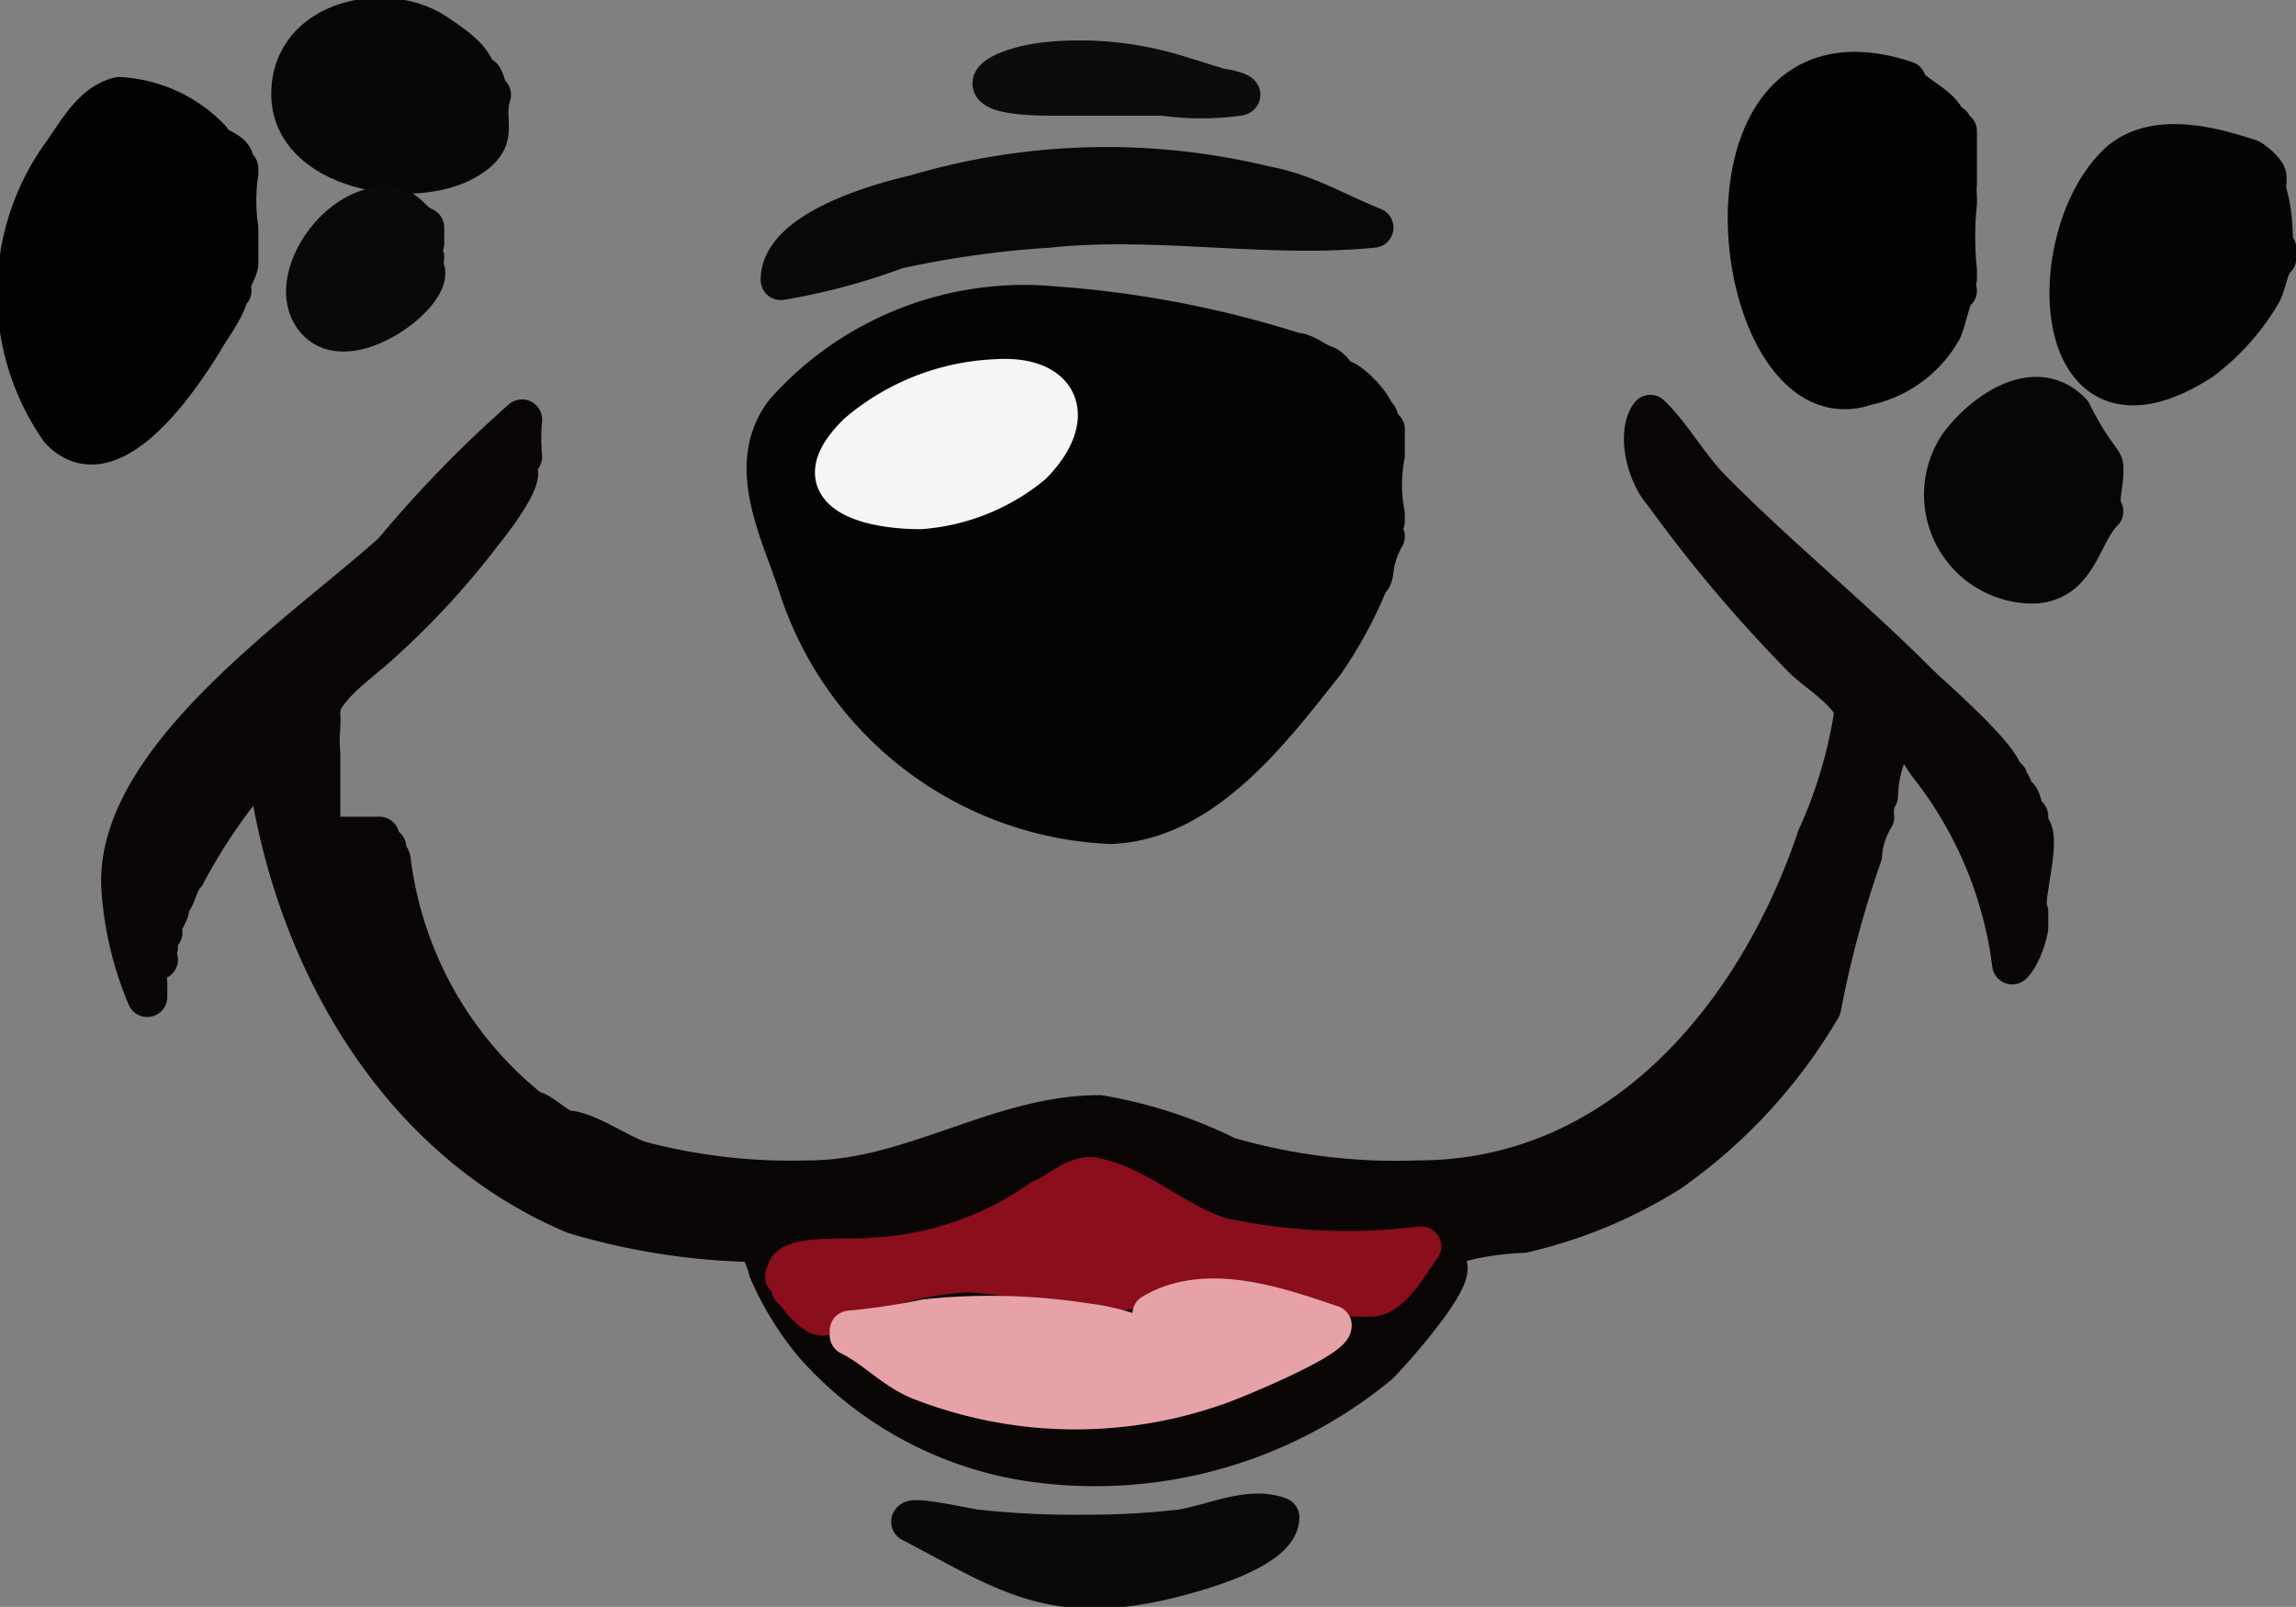 <svg xmlns="http://www.w3.org/2000/svg" viewBox="0 0 30.26 21.18"><rect x="0" y="0" width="30.26" height="21.18" fill="#808080" stroke="none"/><defs><style>.f4aa2b22-e138-4f28-af14-a7820db99ada{fill:#0a0606;stroke:#0a0606;}.a017208d-59e2-4953-8fb6-87aec0cfe288,.a16c6ee1-80cc-4032-aeff-9ce25b77574e,.a1bff714-d700-496d-a6ee-d33c364e327d,.a29765c9-34e2-42e0-87fc-cd080961463b,.b1f542a3-3105-42b2-bdb8-4545b95997bc,.b2cae6b5-7c0c-4912-a9a7-d5685b07e200,.baba9c44-6faf-4ba4-b4a2-04eeb27b1d05,.bddf7a7b-27be-4092-85ef-e2bc067044b4,.bf8ac8ce-de4a-478b-9446-45d490a148dc,.f4aa2b22-e138-4f28-af14-a7820db99ada,.f4f528f1-2bea-433c-bbe8-5c752317565d,.fc1a59c9-16b4-4c54-96e2-8ce08d594926{stroke-linecap:round;stroke-linejoin:round;stroke-width:0.53px;}.bf8ac8ce-de4a-478b-9446-45d490a148dc{fill:#040404;stroke:#040404;}.b1f542a3-3105-42b2-bdb8-4545b95997bc{fill:#8a0e1b;stroke:#8a0e1b;}.a017208d-59e2-4953-8fb6-87aec0cfe288{fill:#020202;stroke:#020202;}.f4f528f1-2bea-433c-bbe8-5c752317565d{fill:#080808;stroke:#080808;}.b2cae6b5-7c0c-4912-a9a7-d5685b07e200{fill:#e7a2a8;stroke:#e7a2a8;}.a1bff714-d700-496d-a6ee-d33c364e327d{fill:#050505;stroke:#050505;}.bddf7a7b-27be-4092-85ef-e2bc067044b4{fill:#070707;stroke:#070707;}.baba9c44-6faf-4ba4-b4a2-04eeb27b1d05{fill:#060606;stroke:#060606;}.a29765c9-34e2-42e0-87fc-cd080961463b{fill:#f5f5f5;stroke:#f5f5f5;}.a16c6ee1-80cc-4032-aeff-9ce25b77574e{fill:#090909;stroke:#090909;}.fc1a59c9-16b4-4c54-96e2-8ce08d594926{fill:#0c0c0c;stroke:#0c0c0c;}</style></defs><g id="fe152b5d-dc72-4d1f-94bb-2b1534687a1f" data-name="Layer 2"><g id="fd0f149e-d04b-43dc-991a-1ea43d1fdbae" data-name="Layer 1"><g id="b7fc0485-3f2f-45fd-bcd0-58bba6828877" data-name="Layer 1"><path class="f4aa2b22-e138-4f28-af14-a7820db99ada" d="M21.75,5.47c.29.28.5.68.82,1,.85.86,1.82,1.65,2.7,2.53.21.21,1.14,1,1.14,1.26h.05c0,.06.06.08.06.14h0v0h0a.13.13,0,0,0,.05.09v0h0s0,0,0,0l0,0h0v0c.08,0,.07.23.16.27v0h0l0,0h0v0h0l0,0,0,0s0,.07,0,.07v0l0,0,0,0h0v0l0,0s0,0,0,.06h0v0l0,0,0,0c.21.1-.1,1,0,1.13h0c0,.05,0,.05,0,.1l0,0c0,.05,0,.05,0,.1s-.08.36-.21.49a5.32,5.32,0,0,0-1.11-2.64c-.09-.12-.39-.66-.53-.61,0,.12-.07.24,0,.36s0,0,0,.07a1.6,1.6,0,0,0-.13.6s-.07.12-.05.16a.09.09,0,0,0,0,.12,1.09,1.09,0,0,0-.16.5A14.16,14.16,0,0,0,24,13.28a6.92,6.92,0,0,1-2,2.17,6.31,6.31,0,0,1-1.93.8c-.19,0-1.1.09-1,.28l0,0c0,.07-.06.08,0,.15l0,0c.1.21-.79,1.2-.91,1.31a5.87,5.87,0,0,1-4.66,1.26,4.75,4.75,0,0,1-2.75-1.51,4,4,0,0,1-.62-1c0-.05-.13-.37-.17-.37A8.8,8.8,0,0,1,7.57,16c-2.37-1-3.75-3.46-4.06-6a7.63,7.63,0,0,0-1.07,1.53c-.1.1-.11.29-.21.39l0,0,0,0v0l0,.05c0,.08-.14.23-.09.32a.19.19,0,0,0-.06.2.16.16,0,0,0,0,.16H2l0,0a.48.48,0,0,0-.06.31s0,.13,0,.18a4.39,4.39,0,0,1-.34-1.45C1.52,10,4,8.34,5.18,7.28a15.82,15.82,0,0,1,1.7-1.75,2.69,2.69,0,0,0,0,.49l0,0,0,0h0v0a.21.21,0,0,0-.06.18l0,0c.07.15-.37.71-.46.82a10.53,10.53,0,0,1-1.4,1.51c-.22.2-.64.49-.74.78h0a.2.2,0,0,1,0,.07h0c0,.05,0,0,0,.08h0a.2.2,0,0,1,0,.07h0s0,0,0,.07h0a1.86,1.86,0,0,0,0,.33h0s0,0,0,.06h0s0,0,0,.06h0s0,0,0,.06h0s0,0,0,.06h0s0,0,0,.06h0s0,0,0,.06h0s0,.05,0,.1h0s0,.06,0,.1h0s0,.06,0,.11h0v0h0l0,0s0,0,0,.08h0l0,0h0v0l0,0,0,0h0v.05h0l0,0h0c0,.05,0,.06,0,.09v0h0l0,0,0,0v0h0l0,0,0,0v0h0l0,0h0v0h0a.24.24,0,0,0,.08.21l0,0h0v0h0l0,0h0v0h0l0,0h0v0h0l0,0,0,0v0h0l0,0h0v0h0l0,0H5v0H5l0,0H5v0H5l0,0H5v0H5l0,0H5v0h0l0,0h0v0h0l0,0h0v0h0l0,0h0v0h0l0,0h0v0h0l0,0h0v0h0s0,0,0,0v0h0l0,0h0v0h0s0,0,0,0l0,0h0s0,0,0,.05v0h0s0,0,0,0l0,0c.06,0,0,.07.09.09v0s0,0,0,.05h0v0s0,0,0,0l0,0c0,.05.06.07.06.13l0,0A5,5,0,0,0,7,14.64v0c.11,0,.31.21.45.26v0c.28,0,.72.33,1,.41a7.77,7.77,0,0,0,2.21.25c1.35,0,2.51-.86,3.83-.86a6.08,6.08,0,0,1,1.69.55,7.93,7.93,0,0,0,2.51.31c2.69,0,4.48-2.2,5.26-4.52a6.24,6.24,0,0,0,.49-1.65c0-.23-.54-.57-.68-.72a18.73,18.73,0,0,1-1.84-2.18C21.73,6.29,21.56,5.74,21.75,5.47Z"/><path class="bf8ac8ce-de4a-478b-9446-45d490a148dc" d="M17.07,4.65v0c.12,0,.26.12.37.16s.07.06.12.08V5c.06,0,0,0,.1,0V5c.12,0,.45.35.45.46l0,0v0h0l0,0c.07,0,.06.16.14.2l0,0h0v0h0l0,0h0v0h0c0,.06,0,0,0,.08V6h0a2.05,2.05,0,0,0,0,.78c-.05,0,0,0,0,.09a.18.18,0,0,0,0,.2l0,0v0a1.19,1.19,0,0,0-.15.45l0,0v0l0,0s0,.1-.06.13a5.58,5.58,0,0,1-.59,1.09c-.67.84-1.57,2.07-2.81,2.12a4.53,4.53,0,0,1-4.13-3.18c-.23-.7-.69-1.56-.16-2.25a4.22,4.22,0,0,1,3.55-1.39A13.68,13.68,0,0,1,17.07,4.65Z"/><path class="b1f542a3-3105-42b2-bdb8-4545b95997bc" d="M18.73,16.43c-.15.2-.38.64-.65.66-.06,0-.15,0-.15,0s-.07,0-.07,0-.11,0-.11-.06c-.34,0-.7-.22-1.07-.23a5.69,5.69,0,0,0-1.17,0,3.84,3.84,0,0,1-.85.23,18.7,18.7,0,0,0-1.87-.26,3.89,3.89,0,0,0-1.38.3c-.16.07-.41.27-.58.27v0c-.09,0-.35-.26-.35-.36h-.05v-.05h0a.13.13,0,0,0-.06-.09l0,0h0v0s-.05,0,0-.06h0l0,0h0v0h0c0-.25.83-.17,1.1-.2a4.22,4.22,0,0,0,2.26-.77h0v0c.19-.07.46-.33.68-.29.61.12,1.1.63,1.71.8A7.94,7.94,0,0,0,18.73,16.43Z"/><path class="a017208d-59e2-4953-8fb6-87aec0cfe288" d="M25.12,1.07c0,.15.53.34.53.57h.05s0,0,0,0l0,0c.06,0,0,.07.09.09v0h0l0,0h0s0,0,0,0V2h0l0,0h0V2h0l0,0h0v0h0s0,.07,0,.07l0,0h0v0h0l0,0h0v0h0l0,0h0v0l0,0s0,0,0,.07h0l0,0,0,0v0h0s0,0,0,.06h0l0,0h0c0,.05,0,0,0,.07l0,0h0v0s0,0,0,.07h0v0s0,0,0,.08h0a.85.85,0,0,0,0,.16h0c0,.07,0,0,0,.1h0a4.27,4.27,0,0,0,0,.88s0,.06,0,.11a.18.18,0,0,0,0,.16c-.07,0-.14.4-.2.52a1.5,1.5,0,0,1-1,.73C22.77,5.71,22.09.06,25.12,1.07Z"/><path class="a017208d-59e2-4953-8fb6-87aec0cfe288" d="M2.77,1.83c0,.11.31.15.31.3h0a.13.13,0,0,0,.06.09l0,0h0v0h0v0h0l0,0h0v0h0l0,0h0v0h0s0,0,0,.06h0a2.51,2.51,0,0,0,0,.73s0,.07,0,.13l0,0c0,.09,0,0,0,.11s0,.11,0,.15,0,0,0,.07h0v0l0,0,0,0,0,0v0h0c0,.09-.14.26-.09.36l-.05,0c.05.1-.2.46-.27.57-.27.46-1.25,2-1.94,1.26a3.14,3.14,0,0,1,0-3.59c.21-.28.41-.7.78-.79A1.8,1.8,0,0,1,2.77,1.83Z"/><path class="f4f528f1-2bea-433c-bbe8-5c752317565d" d="M18.1,3V3h0c-1.41.14-2.86-.15-4.28,0a13.29,13.29,0,0,0-2,.28,8.24,8.24,0,0,1-1.53.41c0-.64,1.25-1,1.77-1.12a8.86,8.86,0,0,1,4.6-.12C17.21,2.55,17.62,2.81,18.1,3Z"/><path class="b2cae6b5-7c0c-4912-a9a7-d5685b07e200" d="M17.55,17.47c0,.18-1.33.73-1.55.8a5.6,5.6,0,0,1-3.87-.08c-.35-.14-.6-.43-.93-.59l0-.06a8.79,8.79,0,0,0,1-.15,8.12,8.12,0,0,1,2.09.05,2.88,2.88,0,0,1,1.22.43s.07.07.12,0,0,0-.06-.07l0,0a3.33,3.33,0,0,1-.38-.48C15.91,16.89,16.86,17.24,17.55,17.47Z"/><path class="a1bff714-d700-496d-a6ee-d33c364e327d" d="M30,3.28l0,0c0,.05,0,.06,0,.12l0,0v0c-.12.11-.12.35-.22.5a3,3,0,0,1-.77.85c-2,1.29-2.12-1.57-1.12-2.57.45-.45,1.21-.26,1.73-.09v0c.05,0,.25.17.25.24h0s0,0,0,0v0h0l0,0h0v0h0l0,0h0s0,0,0,.07l0,0h0a.17.17,0,0,0,0,.12h0C30,3,29.91,3.15,30,3.28Z"/><path class="bddf7a7b-27be-4092-85ef-e2bc067044b4" d="M6.27,1l.05,0s0,0,0,0l0,0c.08,0,.07.21.15.25-.12.37.15.57-.32.85-.71.42-2.31.14-2.31-.86S5.13,0,5.77.46C5.9.55,6.27.78,6.27,1Z"/><path class="baba9c44-6faf-4ba4-b4a2-04eeb27b1d05" d="M27.72,6.16l0,0s0,0,0,0v0h0s0,0,0,0l0,0h0v0h0l0,0h0c0,.05,0,.06,0,.09v0h0l0,0h0v0l0,0,0,0h0s0,0,0,0h0c0,.12-.08.39,0,.49l0,0v0c-.3.3-.33.91-.9.95a1.17,1.17,0,0,1-1-1.82c.31-.42,1-.93,1.48-.43C27.58,6,27.72,6.06,27.72,6.16Z"/><path class="a29765c9-34e2-42e0-87fc-cd080961463b" d="M13.12,5c.85-.06,1.09.5.48,1.12a2.61,2.61,0,0,1-1.47.59c-.69,0-1.61-.23-.82-1A3,3,0,0,1,13.12,5Z"/><path class="a16c6ee1-80cc-4032-aeff-9ce25b77574e" d="M16.86,20c0,.38-.89.65-1.21.74-1.73.49-2.34,0-3.64-.68,0-.08.75.09.84.1a11.89,11.89,0,0,0,1.46.07,10.53,10.53,0,0,0,1.26-.07C16,20.09,16.47,19.85,16.86,20Z"/><path class="a16c6ee1-80cc-4032-aeff-9ce25b77574e" d="M5.59,3v0h0l0,0h0v0l0,0,0,0h0v0h0c0,.05,0,0,0,.08h0c0,.07,0,.07,0,.13h0a.28.28,0,0,0,0,.18c-.06,0,0,.09,0,.15h0l0,0,0,0c.15.3-.95,1.15-1.4.7S4.35,2.8,5,2.73C5.39,2.7,5.36,2.9,5.59,3Z"/><path class="fc1a59c9-16b4-4c54-96e2-8ce08d594926" d="M13.79.82A4.35,4.35,0,0,1,15.54,1l.55.17c.08,0,.32.07.24.09a3.57,3.57,0,0,1-1,0H13.82C12.61,1.25,13.1.9,13.79.82Z"/></g></g></g></svg>